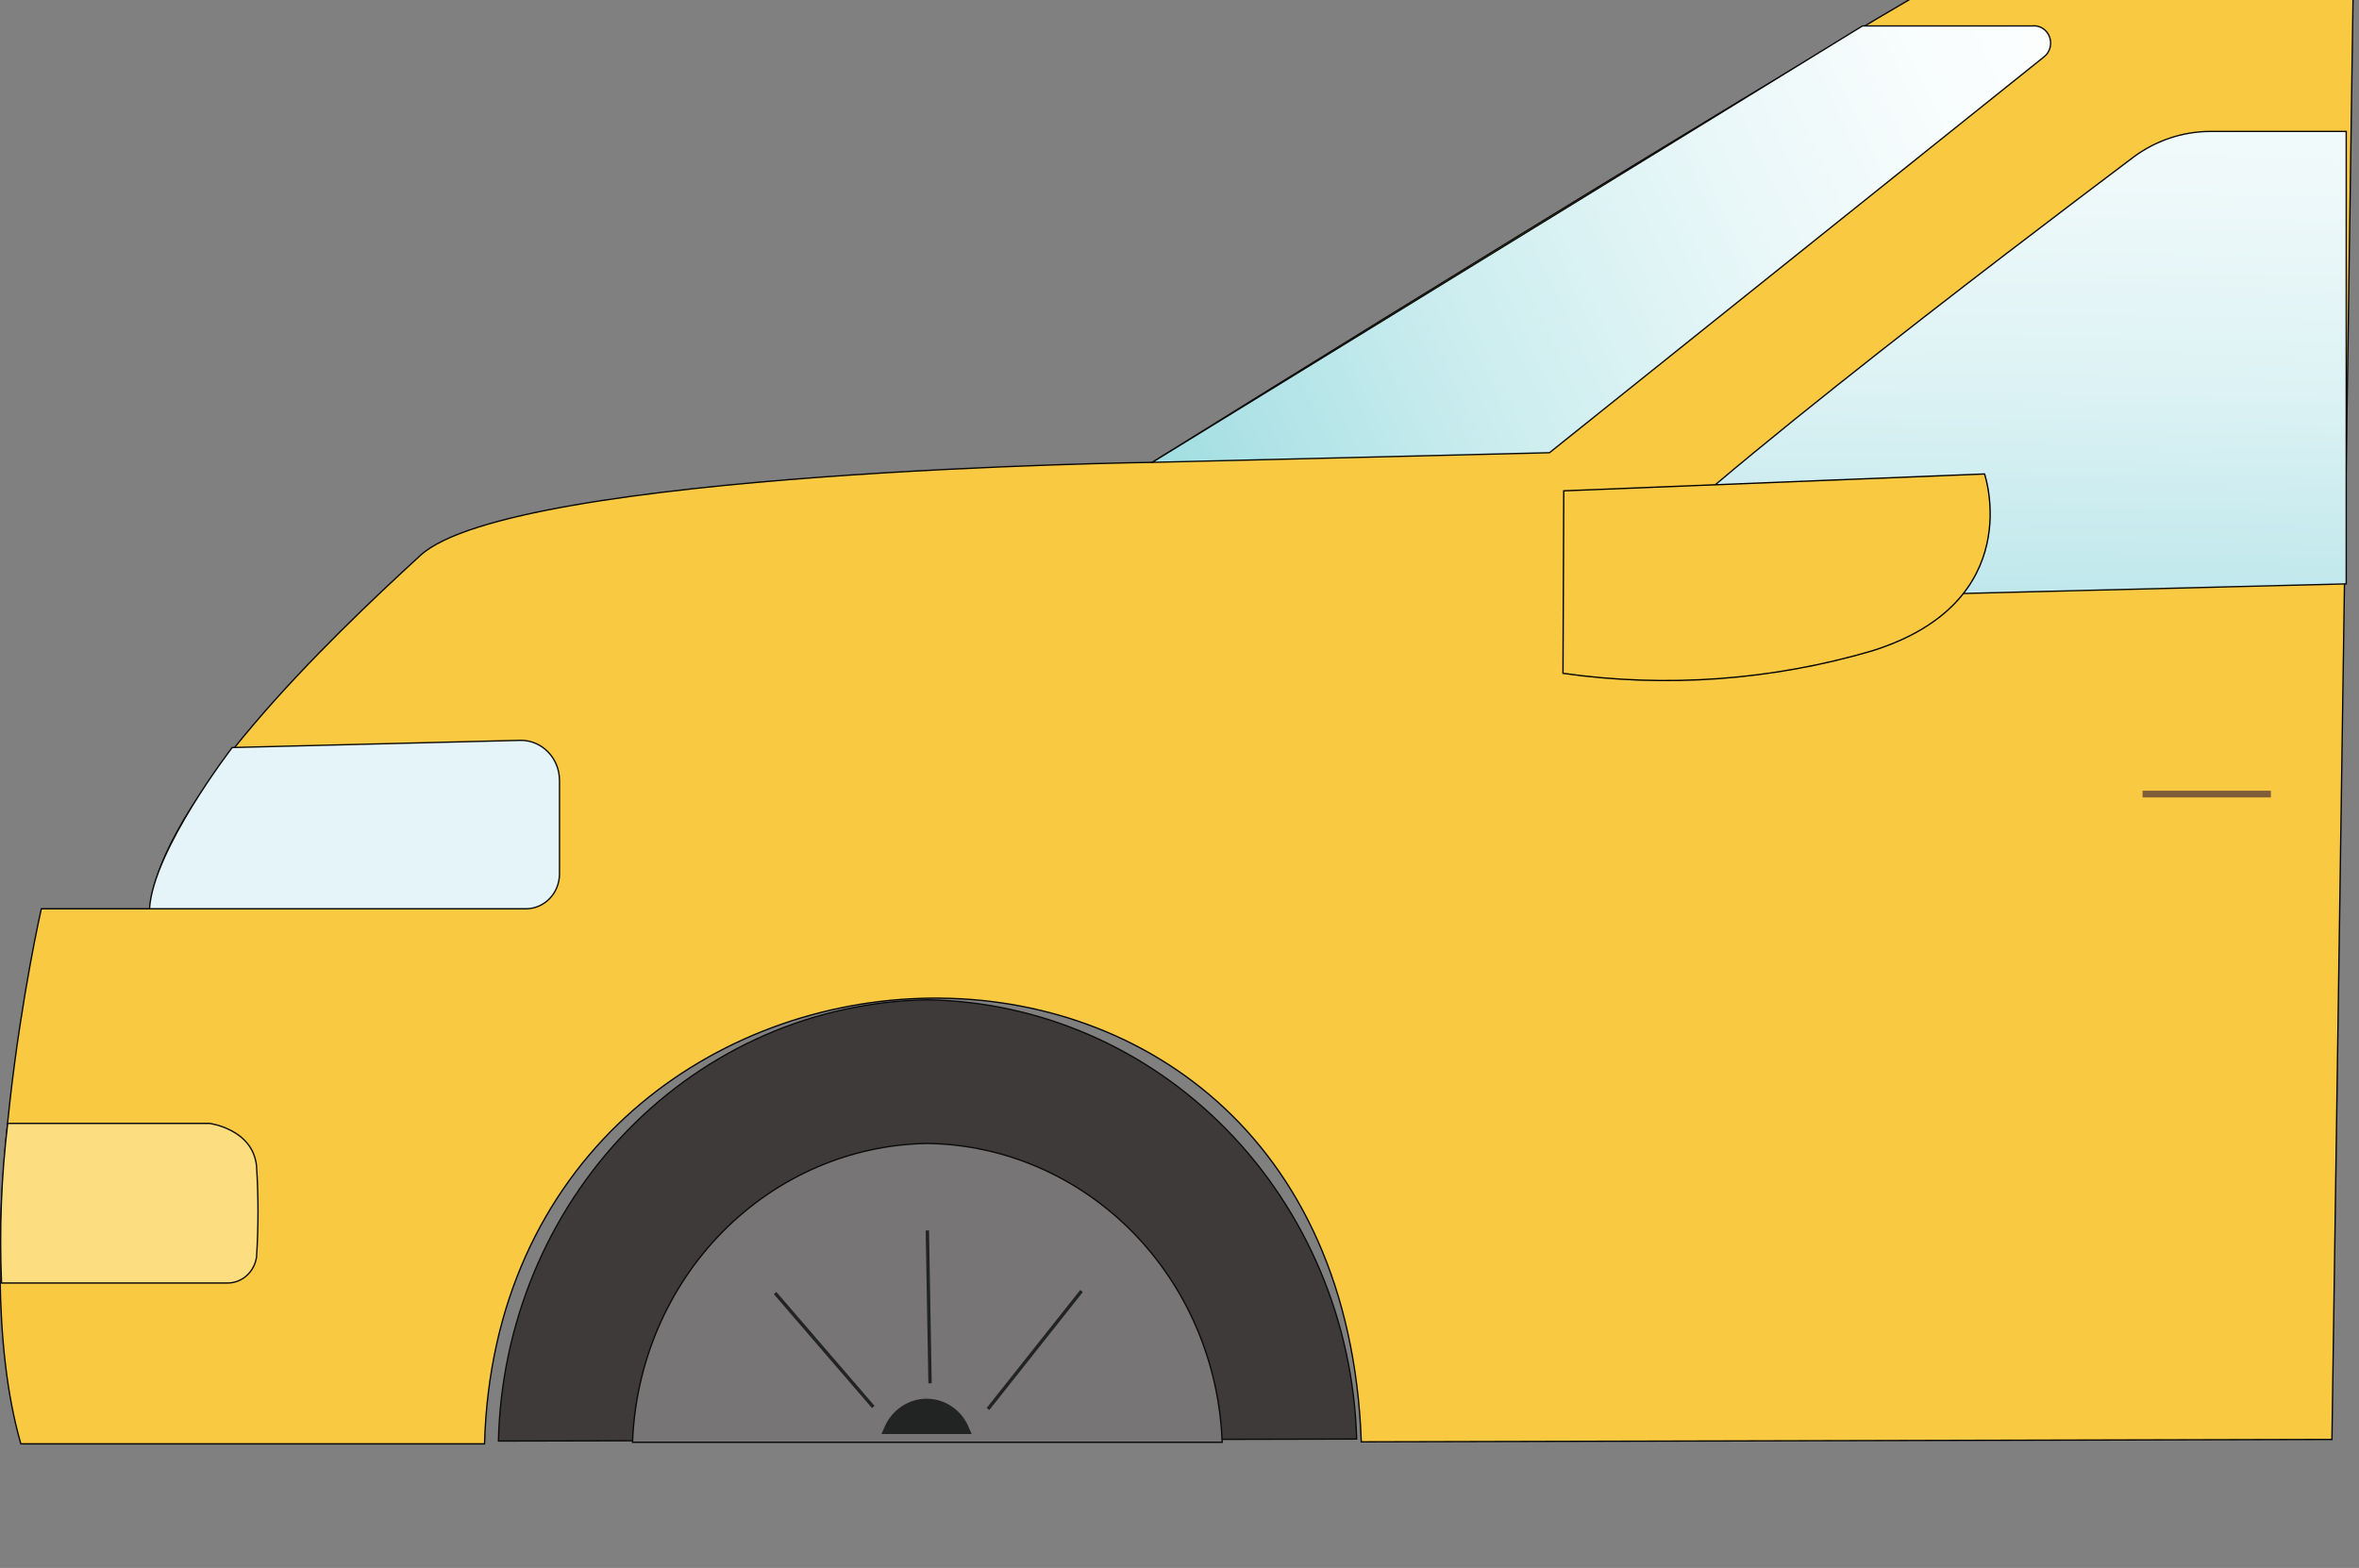 <svg width="176" height="117" viewBox="0 0 176 117" fill="none" xmlns="http://www.w3.org/2000/svg">
<rect x="0" y="0" width="176" height="117" fill="#808080" stroke="none"/>
<g clip-path="url(#clip0_335_2211)">
<path d="M175.653 -6.774C175.653 -6.774 165.505 -12.761 151.321 -5.098C137.137 2.564 85.966 34.501 85.966 34.501C85.966 34.501 38.254 35.129 31.364 41.444C24.474 47.76 11.963 59.792 11.184 67.814H3.083C3.083 67.814 -2.682 93.045 1.555 107.741H36.15C37.332 65.449 99.919 61.438 101.563 107.592L173.981 107.412L175.653 -6.774Z" fill="#F9C941" stroke="#070707" stroke-width="0.1" stroke-miterlimit="10"/>
<path d="M152.503 4.24L115.602 33.782L85.966 34.501L138.953 1.936H151.609C151.88 1.902 152.153 1.962 152.387 2.106C152.622 2.251 152.804 2.471 152.905 2.733C153.007 2.995 153.023 3.285 152.95 3.557C152.877 3.83 152.72 4.07 152.503 4.24Z" fill="url(#paint0_linear_335_2211)" stroke="#0A0A0A" stroke-width="0.1" stroke-miterlimit="10"/>
<path d="M159.134 11.753C150.485 18.278 122.348 39.529 118.773 44.976L175.047 43.57V9.807H164.899C162.829 9.813 160.812 10.494 159.134 11.753Z" fill="url(#paint1_linear_335_2211)" stroke="#0A0A0A" stroke-width="0.1" stroke-miterlimit="10"/>
<path d="M116.669 36.626L148.063 35.368C148.063 35.368 151.321 44.916 139.674 48.568C132.179 50.765 124.328 51.336 116.611 50.244L116.669 36.626Z" fill="#F9C941" stroke="black" stroke-width="0.1" stroke-miterlimit="10"/>
<path d="M159.854 59.253H169.426" stroke="#7F5D38" stroke-width="0.5" stroke-miterlimit="10"/>
<path d="M11.155 67.814H39.263C39.919 67.806 40.545 67.532 41.008 67.051C41.472 66.57 41.735 65.92 41.743 65.24V58.236C41.743 57.442 41.439 56.681 40.898 56.119C40.358 55.558 39.624 55.243 38.86 55.243L17.325 55.781C17.325 55.781 11.415 63.444 11.155 67.814Z" fill="#E5F4F9" stroke="#0A0A0A" stroke-width="0.1" stroke-miterlimit="10"/>
<path d="M69.188 74.608C60.789 74.737 52.765 78.238 46.799 84.376C40.833 90.515 37.388 98.814 37.188 107.532L101.216 107.382C100.972 98.688 97.505 90.426 91.538 84.32C85.572 78.215 77.565 74.735 69.188 74.608Z" fill="#3F3A3A" stroke="#0A0A0A" stroke-width="0.1" stroke-miterlimit="10"/>
<path d="M69.188 85.323C63.469 85.411 58 87.772 53.908 91.92C49.816 96.069 47.412 101.688 47.191 107.622H91.184C90.97 101.686 88.569 96.062 84.475 91.912C80.381 87.762 74.909 85.403 69.188 85.323Z" fill="#777575" stroke="#0A0A0A" stroke-width="0.1" stroke-miterlimit="10"/>
<path d="M0.575 83.827H15.624C15.624 83.827 18.881 84.246 19.141 87.029C19.285 89.282 19.285 91.541 19.141 93.794C19.065 94.333 18.805 94.826 18.408 95.183C18.011 95.54 17.504 95.738 16.979 95.739H0.114C-0.055 91.762 0.099 87.777 0.575 83.827Z" fill="#FCDE81" stroke="#0A0A0A" stroke-width="0.1" stroke-miterlimit="10"/>
<path d="M69.217 104.748C68.611 104.734 68.014 104.905 67.502 105.24C66.989 105.576 66.583 106.061 66.334 106.634H71.927C71.692 106.086 71.314 105.618 70.834 105.284C70.355 104.951 69.794 104.765 69.217 104.748Z" fill="#222323" stroke="#222323" stroke-width="0.75" stroke-miterlimit="10"/>
<path d="M69.188 91.818L69.389 103.222" stroke="#222323" stroke-width="0.25" stroke-miterlimit="10"/>
<path d="M57.829 96.487L65.152 104.988" stroke="#222323" stroke-width="0.25" stroke-miterlimit="10"/>
<path d="M73.714 105.137L80.69 96.338" stroke="#222323" stroke-width="0.25" stroke-miterlimit="10"/>
</g>
<defs>
<linearGradient id="paint0_linear_335_2211" x1="60.741" y1="51.322" x2="160.356" y2="4.897" gradientUnits="userSpaceOnUse">
<stop stop-color="#65C8D0"/>
<stop offset="0.06" stop-color="#72CDD4"/>
<stop offset="0.29" stop-color="#A4DFE3"/>
<stop offset="0.5" stop-color="#CCEDEF"/>
<stop offset="0.7" stop-color="#E8F7F8"/>
<stop offset="0.87" stop-color="#F9FDFD"/>
<stop offset="1" stop-color="white"/>
</linearGradient>
<linearGradient id="paint1_linear_335_2211" x1="146.132" y1="79.816" x2="147.903" y2="-19.792" gradientUnits="userSpaceOnUse">
<stop stop-color="#65C8D0"/>
<stop offset="0.04" stop-color="#71CCD4"/>
<stop offset="0.2" stop-color="#9CDCE1"/>
<stop offset="0.36" stop-color="#C0E8EC"/>
<stop offset="0.51" stop-color="#DCF2F4"/>
<stop offset="0.67" stop-color="#EFF9FA"/>
<stop offset="0.84" stop-color="#FBFEFE"/>
<stop offset="1" stop-color="white"/>
</linearGradient>
<clipPath id="clip0_335_2211">
<rect width="176" height="117" fill="white"/>
</clipPath>
</defs>
</svg>
